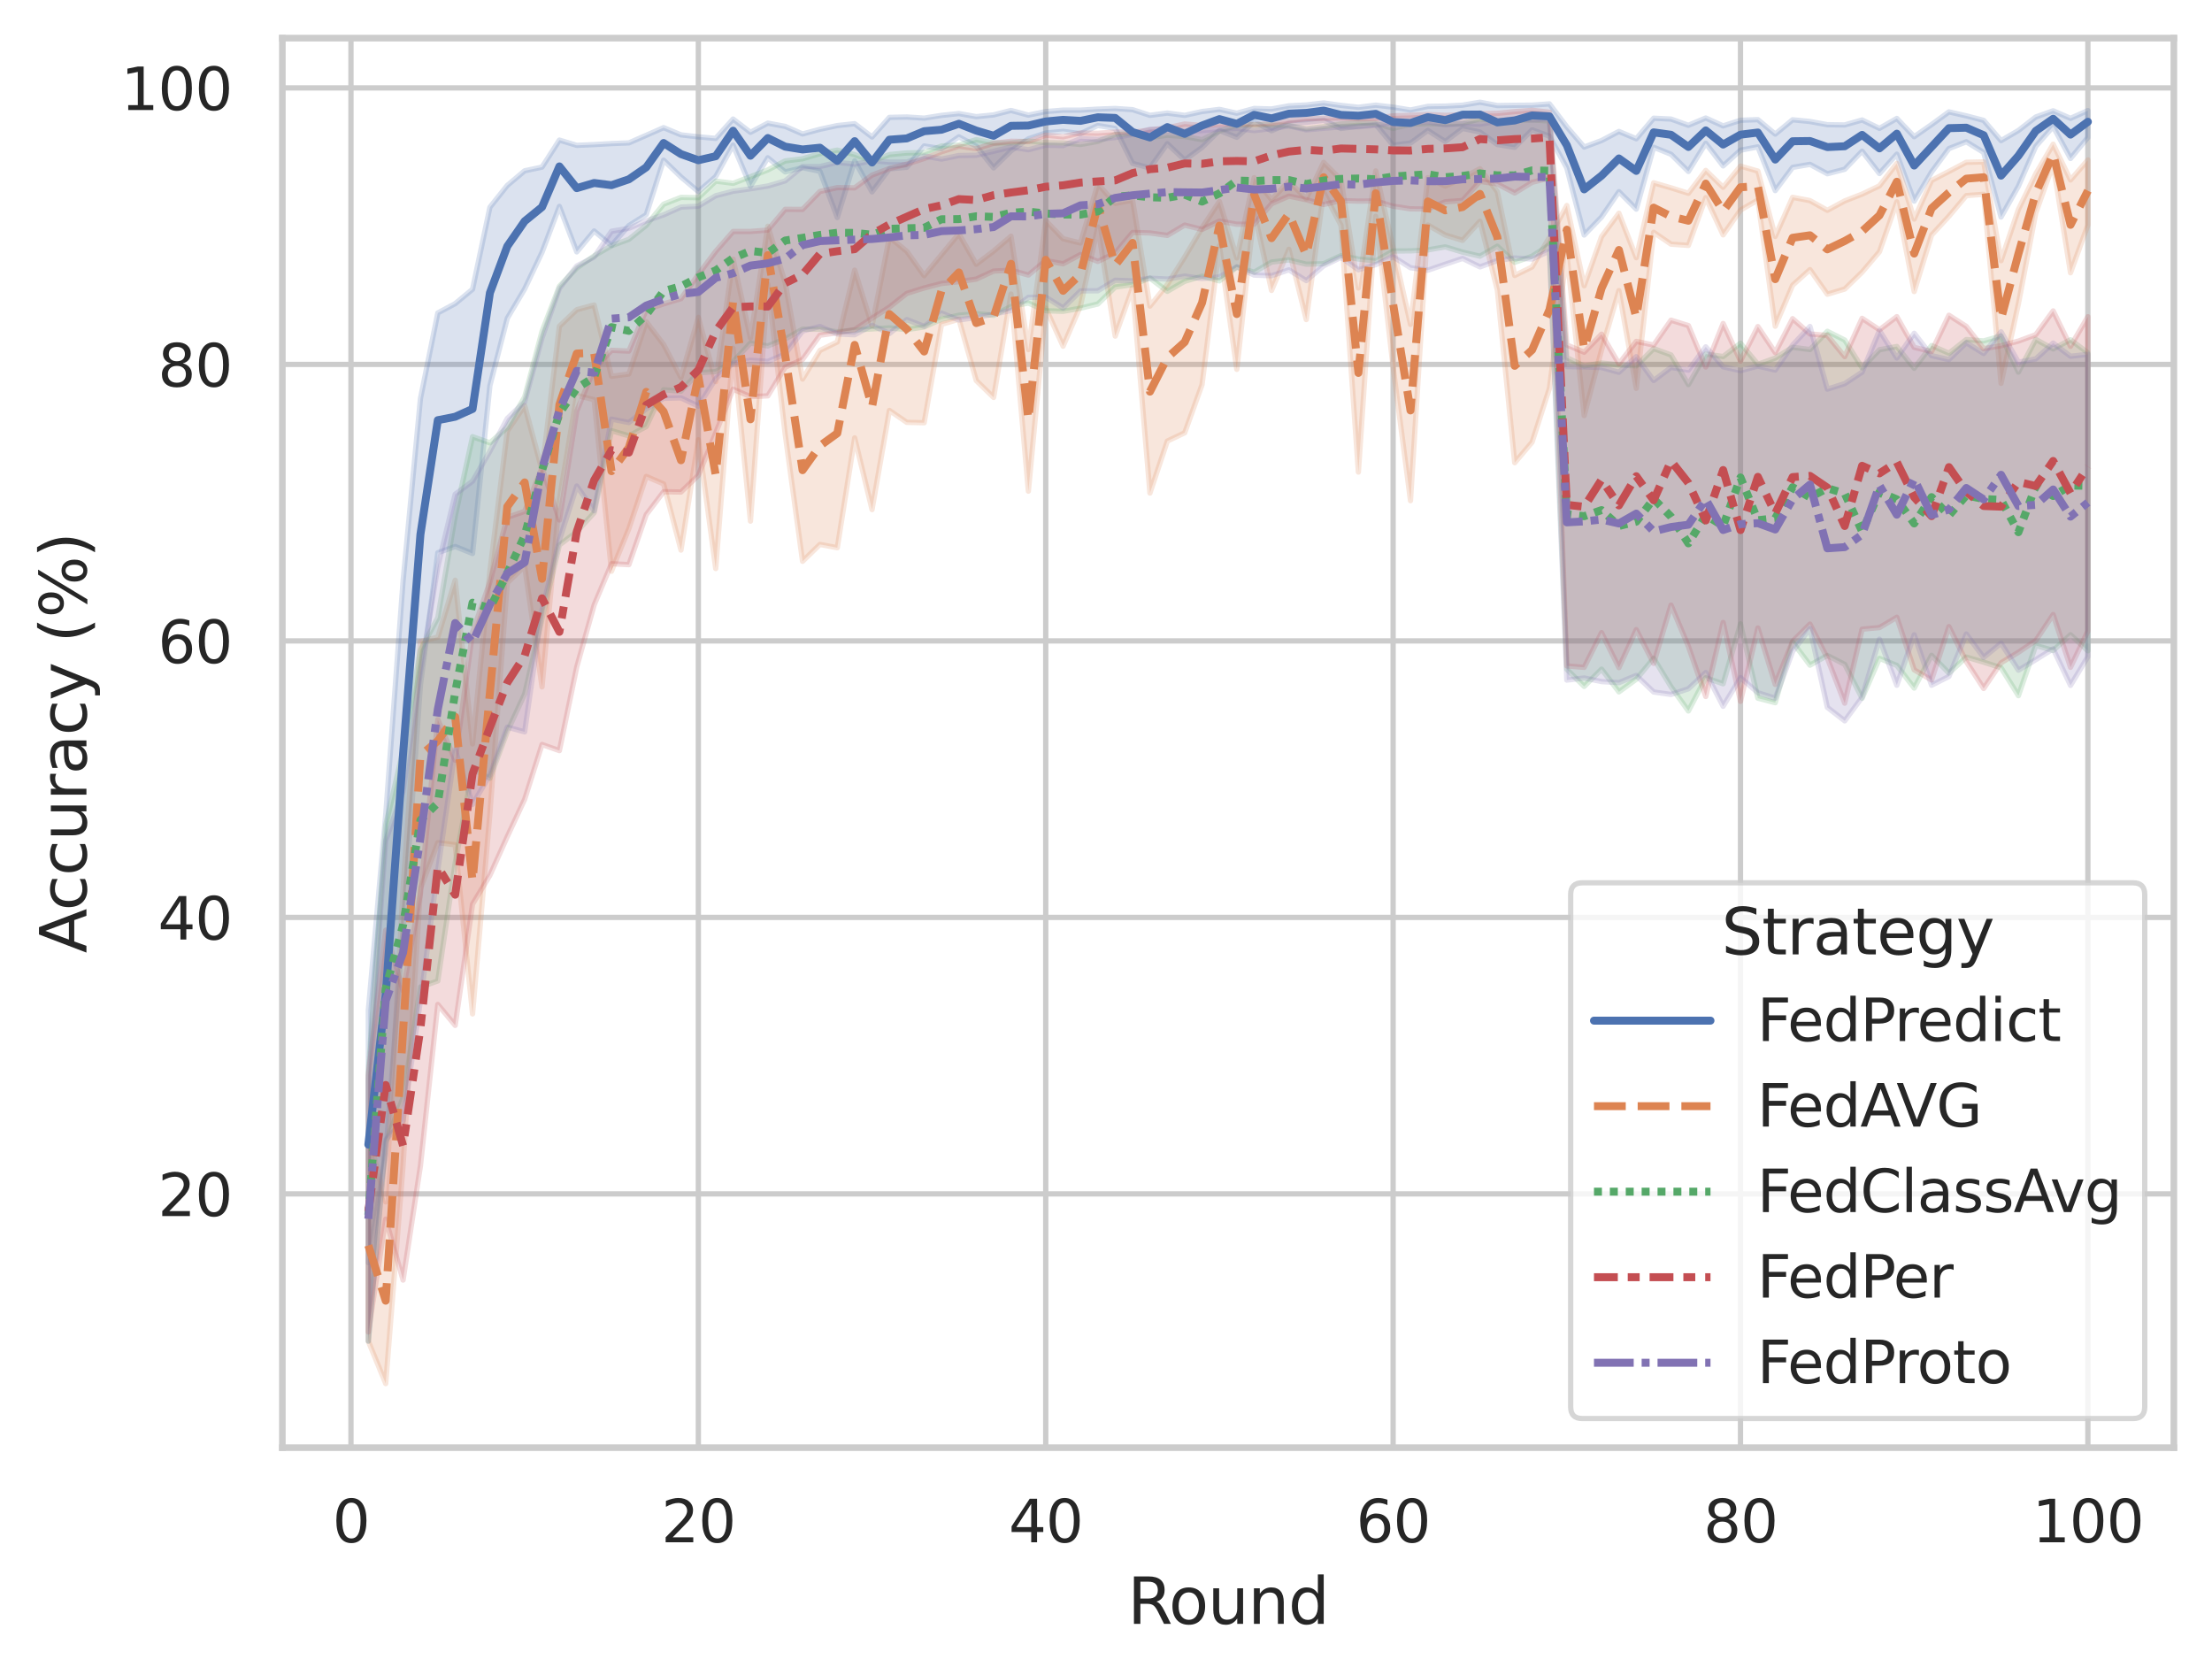 <?xml version="1.0" encoding="utf-8" standalone="no"?>
<!DOCTYPE svg PUBLIC "-//W3C//DTD SVG 1.1//EN"
  "http://www.w3.org/Graphics/SVG/1.1/DTD/svg11.dtd">
<svg xmlns:xlink="http://www.w3.org/1999/xlink" width="417.63pt" height="316.272pt" viewBox="0 0 417.63 316.272" xmlns="http://www.w3.org/2000/svg" version="1.1">
 <defs>
  <style type="text/css">*{stroke-linejoin: round; stroke-linecap: butt}</style>
 </defs>
 <g id="figure_1">
  <g id="patch_1">
   <path d="M 0 316.272 
L 417.63 316.272 
L 417.63 0 
L 0 0 
z
" style="fill: #ffffff"/>
  </g>
  <g id="axes_1">
   <g id="patch_2">
    <path d="M 53.31 273.312 
L 410.43 273.312 
L 410.43 7.2 
L 53.31 7.2 
z
" style="fill: #ffffff"/>
   </g>
   <g id="matplotlib.axis_1">
    <g id="xtick_1">
     <g id="line2d_1">
      <path d="M 66.263 273.312 
L 66.263 7.2 
" clip-path="url(#p14e6f64256)" style="fill: none; stroke: #cccccc; stroke-linecap: round"/>
     </g>
     <g id="text_1">
      <!-- 0 -->
      <g style="fill: #262626" transform="translate(62.764 291.17) scale(0.11 -0.11)">
       <defs>
        <path id="DejaVuSans-30" d="M 2034 4250 
Q 1547 4250 1301 3770 
Q 1056 3291 1056 2328 
Q 1056 1369 1301 889 
Q 1547 409 2034 409 
Q 2525 409 2770 889 
Q 3016 1369 3016 2328 
Q 3016 3291 2770 3770 
Q 2525 4250 2034 4250 
z
M 2034 4750 
Q 2819 4750 3233 4129 
Q 3647 3509 3647 2328 
Q 3647 1150 3233 529 
Q 2819 -91 2034 -91 
Q 1250 -91 836 529 
Q 422 1150 422 2328 
Q 422 3509 836 4129 
Q 1250 4750 2034 4750 
z
" transform="scale(0.016)"/>
       </defs>
       <use xlink:href="#DejaVuSans-30"/>
      </g>
     </g>
    </g>
    <g id="xtick_2">
     <g id="line2d_2">
      <path d="M 131.85 273.312 
L 131.85 7.2 
" clip-path="url(#p14e6f64256)" style="fill: none; stroke: #cccccc; stroke-linecap: round"/>
     </g>
     <g id="text_2">
      <!-- 20 -->
      <g style="fill: #262626" transform="translate(124.851 291.17) scale(0.11 -0.11)">
       <defs>
        <path id="DejaVuSans-32" d="M 1228 531 
L 3431 531 
L 3431 0 
L 469 0 
L 469 531 
Q 828 903 1448 1529 
Q 2069 2156 2228 2338 
Q 2531 2678 2651 2914 
Q 2772 3150 2772 3378 
Q 2772 3750 2511 3984 
Q 2250 4219 1831 4219 
Q 1534 4219 1204 4116 
Q 875 4013 500 3803 
L 500 4441 
Q 881 4594 1212 4672 
Q 1544 4750 1819 4750 
Q 2544 4750 2975 4387 
Q 3406 4025 3406 3419 
Q 3406 3131 3298 2873 
Q 3191 2616 2906 2266 
Q 2828 2175 2409 1742 
Q 1991 1309 1228 531 
z
" transform="scale(0.016)"/>
       </defs>
       <use xlink:href="#DejaVuSans-32"/>
       <use xlink:href="#DejaVuSans-30" x="63.623"/>
      </g>
     </g>
    </g>
    <g id="xtick_3">
     <g id="line2d_3">
      <path d="M 197.437 273.312 
L 197.437 7.2 
" clip-path="url(#p14e6f64256)" style="fill: none; stroke: #cccccc; stroke-linecap: round"/>
     </g>
     <g id="text_3">
      <!-- 40 -->
      <g style="fill: #262626" transform="translate(190.438 291.17) scale(0.11 -0.11)">
       <defs>
        <path id="DejaVuSans-34" d="M 2419 4116 
L 825 1625 
L 2419 1625 
L 2419 4116 
z
M 2253 4666 
L 3047 4666 
L 3047 1625 
L 3713 1625 
L 3713 1100 
L 3047 1100 
L 3047 0 
L 2419 0 
L 2419 1100 
L 313 1100 
L 313 1709 
L 2253 4666 
z
" transform="scale(0.016)"/>
       </defs>
       <use xlink:href="#DejaVuSans-34"/>
       <use xlink:href="#DejaVuSans-30" x="63.623"/>
      </g>
     </g>
    </g>
    <g id="xtick_4">
     <g id="line2d_4">
      <path d="M 263.024 273.312 
L 263.024 7.2 
" clip-path="url(#p14e6f64256)" style="fill: none; stroke: #cccccc; stroke-linecap: round"/>
     </g>
     <g id="text_4">
      <!-- 60 -->
      <g style="fill: #262626" transform="translate(256.025 291.17) scale(0.11 -0.11)">
       <defs>
        <path id="DejaVuSans-36" d="M 2113 2584 
Q 1688 2584 1439 2293 
Q 1191 2003 1191 1497 
Q 1191 994 1439 701 
Q 1688 409 2113 409 
Q 2538 409 2786 701 
Q 3034 994 3034 1497 
Q 3034 2003 2786 2293 
Q 2538 2584 2113 2584 
z
M 3366 4563 
L 3366 3988 
Q 3128 4100 2886 4159 
Q 2644 4219 2406 4219 
Q 1781 4219 1451 3797 
Q 1122 3375 1075 2522 
Q 1259 2794 1537 2939 
Q 1816 3084 2150 3084 
Q 2853 3084 3261 2657 
Q 3669 2231 3669 1497 
Q 3669 778 3244 343 
Q 2819 -91 2113 -91 
Q 1303 -91 875 529 
Q 447 1150 447 2328 
Q 447 3434 972 4092 
Q 1497 4750 2381 4750 
Q 2619 4750 2861 4703 
Q 3103 4656 3366 4563 
z
" transform="scale(0.016)"/>
       </defs>
       <use xlink:href="#DejaVuSans-36"/>
       <use xlink:href="#DejaVuSans-30" x="63.623"/>
      </g>
     </g>
    </g>
    <g id="xtick_5">
     <g id="line2d_5">
      <path d="M 328.61 273.312 
L 328.61 7.2 
" clip-path="url(#p14e6f64256)" style="fill: none; stroke: #cccccc; stroke-linecap: round"/>
     </g>
     <g id="text_5">
      <!-- 80 -->
      <g style="fill: #262626" transform="translate(321.612 291.17) scale(0.11 -0.11)">
       <defs>
        <path id="DejaVuSans-38" d="M 2034 2216 
Q 1584 2216 1326 1975 
Q 1069 1734 1069 1313 
Q 1069 891 1326 650 
Q 1584 409 2034 409 
Q 2484 409 2743 651 
Q 3003 894 3003 1313 
Q 3003 1734 2745 1975 
Q 2488 2216 2034 2216 
z
M 1403 2484 
Q 997 2584 770 2862 
Q 544 3141 544 3541 
Q 544 4100 942 4425 
Q 1341 4750 2034 4750 
Q 2731 4750 3128 4425 
Q 3525 4100 3525 3541 
Q 3525 3141 3298 2862 
Q 3072 2584 2669 2484 
Q 3125 2378 3379 2068 
Q 3634 1759 3634 1313 
Q 3634 634 3220 271 
Q 2806 -91 2034 -91 
Q 1263 -91 848 271 
Q 434 634 434 1313 
Q 434 1759 690 2068 
Q 947 2378 1403 2484 
z
M 1172 3481 
Q 1172 3119 1398 2916 
Q 1625 2713 2034 2713 
Q 2441 2713 2670 2916 
Q 2900 3119 2900 3481 
Q 2900 3844 2670 4047 
Q 2441 4250 2034 4250 
Q 1625 4250 1398 4047 
Q 1172 3844 1172 3481 
z
" transform="scale(0.016)"/>
       </defs>
       <use xlink:href="#DejaVuSans-38"/>
       <use xlink:href="#DejaVuSans-30" x="63.623"/>
      </g>
     </g>
    </g>
    <g id="xtick_6">
     <g id="line2d_6">
      <path d="M 394.197 273.312 
L 394.197 7.2 
" clip-path="url(#p14e6f64256)" style="fill: none; stroke: #cccccc; stroke-linecap: round"/>
     </g>
     <g id="text_6">
      <!-- 100 -->
      <g style="fill: #262626" transform="translate(383.699 291.17) scale(0.11 -0.11)">
       <defs>
        <path id="DejaVuSans-31" d="M 794 531 
L 1825 531 
L 1825 4091 
L 703 3866 
L 703 4441 
L 1819 4666 
L 2450 4666 
L 2450 531 
L 3481 531 
L 3481 0 
L 794 0 
L 794 531 
z
" transform="scale(0.016)"/>
       </defs>
       <use xlink:href="#DejaVuSans-31"/>
       <use xlink:href="#DejaVuSans-30" x="63.623"/>
       <use xlink:href="#DejaVuSans-30" x="127.246"/>
      </g>
     </g>
    </g>
    <g id="text_7">
     <!-- Round -->
     <g style="fill: #262626" transform="translate(212.886 306.576) scale(0.12 -0.12)">
      <defs>
       <path id="DejaVuSans-52" d="M 2841 2188 
Q 3044 2119 3236 1894 
Q 3428 1669 3622 1275 
L 4263 0 
L 3584 0 
L 2988 1197 
Q 2756 1666 2539 1819 
Q 2322 1972 1947 1972 
L 1259 1972 
L 1259 0 
L 628 0 
L 628 4666 
L 2053 4666 
Q 2853 4666 3247 4331 
Q 3641 3997 3641 3322 
Q 3641 2881 3436 2590 
Q 3231 2300 2841 2188 
z
M 1259 4147 
L 1259 2491 
L 2053 2491 
Q 2509 2491 2742 2702 
Q 2975 2913 2975 3322 
Q 2975 3731 2742 3939 
Q 2509 4147 2053 4147 
L 1259 4147 
z
" transform="scale(0.016)"/>
       <path id="DejaVuSans-6f" d="M 1959 3097 
Q 1497 3097 1228 2736 
Q 959 2375 959 1747 
Q 959 1119 1226 758 
Q 1494 397 1959 397 
Q 2419 397 2687 759 
Q 2956 1122 2956 1747 
Q 2956 2369 2687 2733 
Q 2419 3097 1959 3097 
z
M 1959 3584 
Q 2709 3584 3137 3096 
Q 3566 2609 3566 1747 
Q 3566 888 3137 398 
Q 2709 -91 1959 -91 
Q 1206 -91 779 398 
Q 353 888 353 1747 
Q 353 2609 779 3096 
Q 1206 3584 1959 3584 
z
" transform="scale(0.016)"/>
       <path id="DejaVuSans-75" d="M 544 1381 
L 544 3500 
L 1119 3500 
L 1119 1403 
Q 1119 906 1312 657 
Q 1506 409 1894 409 
Q 2359 409 2629 706 
Q 2900 1003 2900 1516 
L 2900 3500 
L 3475 3500 
L 3475 0 
L 2900 0 
L 2900 538 
Q 2691 219 2414 64 
Q 2138 -91 1772 -91 
Q 1169 -91 856 284 
Q 544 659 544 1381 
z
M 1991 3584 
L 1991 3584 
z
" transform="scale(0.016)"/>
       <path id="DejaVuSans-6e" d="M 3513 2113 
L 3513 0 
L 2938 0 
L 2938 2094 
Q 2938 2591 2744 2837 
Q 2550 3084 2163 3084 
Q 1697 3084 1428 2787 
Q 1159 2491 1159 1978 
L 1159 0 
L 581 0 
L 581 3500 
L 1159 3500 
L 1159 2956 
Q 1366 3272 1645 3428 
Q 1925 3584 2291 3584 
Q 2894 3584 3203 3211 
Q 3513 2838 3513 2113 
z
" transform="scale(0.016)"/>
       <path id="DejaVuSans-64" d="M 2906 2969 
L 2906 4863 
L 3481 4863 
L 3481 0 
L 2906 0 
L 2906 525 
Q 2725 213 2448 61 
Q 2172 -91 1784 -91 
Q 1150 -91 751 415 
Q 353 922 353 1747 
Q 353 2572 751 3078 
Q 1150 3584 1784 3584 
Q 2172 3584 2448 3432 
Q 2725 3281 2906 2969 
z
M 947 1747 
Q 947 1113 1208 752 
Q 1469 391 1925 391 
Q 2381 391 2643 752 
Q 2906 1113 2906 1747 
Q 2906 2381 2643 2742 
Q 2381 3103 1925 3103 
Q 1469 3103 1208 2742 
Q 947 2381 947 1747 
z
" transform="scale(0.016)"/>
      </defs>
      <use xlink:href="#DejaVuSans-52"/>
      <use xlink:href="#DejaVuSans-6f" x="64.982"/>
      <use xlink:href="#DejaVuSans-75" x="126.164"/>
      <use xlink:href="#DejaVuSans-6e" x="189.543"/>
      <use xlink:href="#DejaVuSans-64" x="252.922"/>
     </g>
    </g>
   </g>
   <g id="matplotlib.axis_2">
    <g id="ytick_1">
     <g id="line2d_7">
      <path d="M 53.31 225.401 
L 410.43 225.401 
" clip-path="url(#p14e6f64256)" style="fill: none; stroke: #cccccc; stroke-linecap: round"/>
     </g>
     <g id="text_8">
      <!-- 20 -->
      <g style="fill: #262626" transform="translate(29.812 229.58) scale(0.11 -0.11)">
       <use xlink:href="#DejaVuSans-32"/>
       <use xlink:href="#DejaVuSans-30" x="63.623"/>
      </g>
     </g>
    </g>
    <g id="ytick_2">
     <g id="line2d_8">
      <path d="M 53.31 173.2 
L 410.43 173.2 
" clip-path="url(#p14e6f64256)" style="fill: none; stroke: #cccccc; stroke-linecap: round"/>
     </g>
     <g id="text_9">
      <!-- 40 -->
      <g style="fill: #262626" transform="translate(29.812 177.379) scale(0.11 -0.11)">
       <use xlink:href="#DejaVuSans-34"/>
       <use xlink:href="#DejaVuSans-30" x="63.623"/>
      </g>
     </g>
    </g>
    <g id="ytick_3">
     <g id="line2d_9">
      <path d="M 53.31 120.998 
L 410.43 120.998 
" clip-path="url(#p14e6f64256)" style="fill: none; stroke: #cccccc; stroke-linecap: round"/>
     </g>
     <g id="text_10">
      <!-- 60 -->
      <g style="fill: #262626" transform="translate(29.812 125.178) scale(0.11 -0.11)">
       <use xlink:href="#DejaVuSans-36"/>
       <use xlink:href="#DejaVuSans-30" x="63.623"/>
      </g>
     </g>
    </g>
    <g id="ytick_4">
     <g id="line2d_10">
      <path d="M 53.31 68.797 
L 410.43 68.797 
" clip-path="url(#p14e6f64256)" style="fill: none; stroke: #cccccc; stroke-linecap: round"/>
     </g>
     <g id="text_11">
      <!-- 80 -->
      <g style="fill: #262626" transform="translate(29.812 72.976) scale(0.11 -0.11)">
       <use xlink:href="#DejaVuSans-38"/>
       <use xlink:href="#DejaVuSans-30" x="63.623"/>
      </g>
     </g>
    </g>
    <g id="ytick_5">
     <g id="line2d_11">
      <path d="M 53.31 16.596 
L 410.43 16.596 
" clip-path="url(#p14e6f64256)" style="fill: none; stroke: #cccccc; stroke-linecap: round"/>
     </g>
     <g id="text_12">
      <!-- 100 -->
      <g style="fill: #262626" transform="translate(22.814 20.775) scale(0.11 -0.11)">
       <use xlink:href="#DejaVuSans-31"/>
       <use xlink:href="#DejaVuSans-30" x="63.623"/>
       <use xlink:href="#DejaVuSans-30" x="127.246"/>
      </g>
     </g>
    </g>
    <g id="text_13">
     <!-- Accuracy (%) -->
     <g style="fill: #262626" transform="translate(16.318 179.939) rotate(-90) scale(0.12 -0.12)">
      <defs>
       <path id="DejaVuSans-41" d="M 2188 4044 
L 1331 1722 
L 3047 1722 
L 2188 4044 
z
M 1831 4666 
L 2547 4666 
L 4325 0 
L 3669 0 
L 3244 1197 
L 1141 1197 
L 716 0 
L 50 0 
L 1831 4666 
z
" transform="scale(0.016)"/>
       <path id="DejaVuSans-63" d="M 3122 3366 
L 3122 2828 
Q 2878 2963 2633 3030 
Q 2388 3097 2138 3097 
Q 1578 3097 1268 2742 
Q 959 2388 959 1747 
Q 959 1106 1268 751 
Q 1578 397 2138 397 
Q 2388 397 2633 464 
Q 2878 531 3122 666 
L 3122 134 
Q 2881 22 2623 -34 
Q 2366 -91 2075 -91 
Q 1284 -91 818 406 
Q 353 903 353 1747 
Q 353 2603 823 3093 
Q 1294 3584 2113 3584 
Q 2378 3584 2631 3529 
Q 2884 3475 3122 3366 
z
" transform="scale(0.016)"/>
       <path id="DejaVuSans-72" d="M 2631 2963 
Q 2534 3019 2420 3045 
Q 2306 3072 2169 3072 
Q 1681 3072 1420 2755 
Q 1159 2438 1159 1844 
L 1159 0 
L 581 0 
L 581 3500 
L 1159 3500 
L 1159 2956 
Q 1341 3275 1631 3429 
Q 1922 3584 2338 3584 
Q 2397 3584 2469 3576 
Q 2541 3569 2628 3553 
L 2631 2963 
z
" transform="scale(0.016)"/>
       <path id="DejaVuSans-61" d="M 2194 1759 
Q 1497 1759 1228 1600 
Q 959 1441 959 1056 
Q 959 750 1161 570 
Q 1363 391 1709 391 
Q 2188 391 2477 730 
Q 2766 1069 2766 1631 
L 2766 1759 
L 2194 1759 
z
M 3341 1997 
L 3341 0 
L 2766 0 
L 2766 531 
Q 2569 213 2275 61 
Q 1981 -91 1556 -91 
Q 1019 -91 701 211 
Q 384 513 384 1019 
Q 384 1609 779 1909 
Q 1175 2209 1959 2209 
L 2766 2209 
L 2766 2266 
Q 2766 2663 2505 2880 
Q 2244 3097 1772 3097 
Q 1472 3097 1187 3025 
Q 903 2953 641 2809 
L 641 3341 
Q 956 3463 1253 3523 
Q 1550 3584 1831 3584 
Q 2591 3584 2966 3190 
Q 3341 2797 3341 1997 
z
" transform="scale(0.016)"/>
       <path id="DejaVuSans-79" d="M 2059 -325 
Q 1816 -950 1584 -1140 
Q 1353 -1331 966 -1331 
L 506 -1331 
L 506 -850 
L 844 -850 
Q 1081 -850 1212 -737 
Q 1344 -625 1503 -206 
L 1606 56 
L 191 3500 
L 800 3500 
L 1894 763 
L 2988 3500 
L 3597 3500 
L 2059 -325 
z
" transform="scale(0.016)"/>
       <path id="DejaVuSans-20" transform="scale(0.016)"/>
       <path id="DejaVuSans-28" d="M 1984 4856 
Q 1566 4138 1362 3434 
Q 1159 2731 1159 2009 
Q 1159 1288 1364 580 
Q 1569 -128 1984 -844 
L 1484 -844 
Q 1016 -109 783 600 
Q 550 1309 550 2009 
Q 550 2706 781 3412 
Q 1013 4119 1484 4856 
L 1984 4856 
z
" transform="scale(0.016)"/>
       <path id="DejaVuSans-25" d="M 4653 2053 
Q 4381 2053 4226 1822 
Q 4072 1591 4072 1178 
Q 4072 772 4226 539 
Q 4381 306 4653 306 
Q 4919 306 5073 539 
Q 5228 772 5228 1178 
Q 5228 1588 5073 1820 
Q 4919 2053 4653 2053 
z
M 4653 2450 
Q 5147 2450 5437 2106 
Q 5728 1763 5728 1178 
Q 5728 594 5436 251 
Q 5144 -91 4653 -91 
Q 4153 -91 3862 251 
Q 3572 594 3572 1178 
Q 3572 1766 3864 2108 
Q 4156 2450 4653 2450 
z
M 1428 4353 
Q 1159 4353 1004 4120 
Q 850 3888 850 3481 
Q 850 3069 1003 2837 
Q 1156 2606 1428 2606 
Q 1700 2606 1854 2837 
Q 2009 3069 2009 3481 
Q 2009 3884 1853 4118 
Q 1697 4353 1428 4353 
z
M 4250 4750 
L 4750 4750 
L 1831 -91 
L 1331 -91 
L 4250 4750 
z
M 1428 4750 
Q 1922 4750 2215 4408 
Q 2509 4066 2509 3481 
Q 2509 2891 2217 2550 
Q 1925 2209 1428 2209 
Q 931 2209 642 2551 
Q 353 2894 353 3481 
Q 353 4063 643 4406 
Q 934 4750 1428 4750 
z
" transform="scale(0.016)"/>
       <path id="DejaVuSans-29" d="M 513 4856 
L 1013 4856 
Q 1481 4119 1714 3412 
Q 1947 2706 1947 2009 
Q 1947 1309 1714 600 
Q 1481 -109 1013 -844 
L 513 -844 
Q 928 -128 1133 580 
Q 1338 1288 1338 2009 
Q 1338 2731 1133 3434 
Q 928 4138 513 4856 
z
" transform="scale(0.016)"/>
      </defs>
      <use xlink:href="#DejaVuSans-41"/>
      <use xlink:href="#DejaVuSans-63" x="66.658"/>
      <use xlink:href="#DejaVuSans-63" x="121.639"/>
      <use xlink:href="#DejaVuSans-75" x="176.619"/>
      <use xlink:href="#DejaVuSans-72" x="239.998"/>
      <use xlink:href="#DejaVuSans-61" x="281.111"/>
      <use xlink:href="#DejaVuSans-63" x="342.391"/>
      <use xlink:href="#DejaVuSans-79" x="397.371"/>
      <use xlink:href="#DejaVuSans-20" x="456.551"/>
      <use xlink:href="#DejaVuSans-28" x="488.338"/>
      <use xlink:href="#DejaVuSans-25" x="527.352"/>
      <use xlink:href="#DejaVuSans-29" x="622.371"/>
     </g>
    </g>
   </g>
   <g id="PolyCollection_1">
    <defs>
     <path id="m527023e375" d="M 69.543 -125.524 
L 69.543 -77.885 
L 72.822 -98.261 
L 76.101 -140.727 
L 79.381 -186.964 
L 82.66 -211.916 
L 85.939 -213.1 
L 89.219 -211.774 
L 92.498 -243.472 
L 95.777 -256.185 
L 99.057 -261.726 
L 102.336 -268.637 
L 105.615 -277.304 
L 108.895 -268.715 
L 112.174 -272.664 
L 115.453 -269.935 
L 118.733 -273.684 
L 122.012 -275.752 
L 125.291 -286.036 
L 128.571 -282.862 
L 131.85 -280.105 
L 135.13 -282.939 
L 138.409 -288.884 
L 141.688 -281.124 
L 144.968 -286.485 
L 148.247 -283.815 
L 151.526 -284.614 
L 154.806 -283.94 
L 158.085 -275.211 
L 161.364 -285.892 
L 164.644 -280.044 
L 167.923 -284.395 
L 171.202 -284.694 
L 174.482 -288.712 
L 177.761 -288.207 
L 181.04 -290.438 
L 184.32 -288.693 
L 187.599 -284.572 
L 190.878 -287.797 
L 194.158 -290.06 
L 197.437 -291.162 
L 200.716 -291.469 
L 203.996 -291.04 
L 207.275 -292.581 
L 210.554 -292.025 
L 213.834 -285.432 
L 217.113 -284.562 
L 220.392 -289.145 
L 223.672 -286.055 
L 226.951 -288.436 
L 230.23 -291.642 
L 233.51 -290.358 
L 236.789 -293.292 
L 240.068 -291.594 
L 243.348 -292.965 
L 246.627 -293.183 
L 249.906 -293.553 
L 253.186 -292.016 
L 256.465 -292.452 
L 259.744 -292.772 
L 263.024 -288.865 
L 266.303 -289.264 
L 269.582 -291.65 
L 272.862 -289.557 
L 276.141 -292.028 
L 279.42 -291.348 
L 282.7 -288.993 
L 285.979 -288.46 
L 289.258 -291.76 
L 292.538 -290.574 
L 295.817 -284.551 
L 299.096 -271.898 
L 302.376 -275.299 
L 305.655 -280.088 
L 308.934 -276.79 
L 312.214 -288.473 
L 315.493 -287.149 
L 318.772 -283.902 
L 322.052 -289.219 
L 325.331 -284.952 
L 328.61 -287.918 
L 331.89 -288.543 
L 335.169 -280.287 
L 338.449 -284.671 
L 341.728 -285.243 
L 345.007 -283.469 
L 348.287 -284.316 
L 351.566 -287.725 
L 354.845 -283.508 
L 358.125 -287.161 
L 361.404 -278.3 
L 364.683 -283.802 
L 367.963 -288.222 
L 371.242 -289.505 
L 374.521 -287.492 
L 377.801 -275.3 
L 381.08 -281.122 
L 384.359 -288.646 
L 387.639 -292.387 
L 390.918 -286.35 
L 394.197 -290.331 
L 394.197 -295.398 
L 394.197 -295.398 
L 390.918 -293.93 
L 387.639 -295.352 
L 384.359 -294.181 
L 381.08 -291.635 
L 377.801 -289.722 
L 374.521 -293.548 
L 371.242 -294.404 
L 367.963 -295.15 
L 364.683 -292.754 
L 361.404 -290.462 
L 358.125 -293.91 
L 354.845 -292.037 
L 351.566 -293.619 
L 348.287 -292.685 
L 345.007 -292.733 
L 341.728 -293.335 
L 338.449 -293.659 
L 335.169 -290.953 
L 331.89 -293.682 
L 328.61 -293.567 
L 325.331 -292.502 
L 322.052 -293.995 
L 318.772 -292.619 
L 315.493 -293.794 
L 312.214 -293.953 
L 308.934 -290.075 
L 305.655 -291.458 
L 302.376 -289.739 
L 299.096 -288.507 
L 295.817 -292.334 
L 292.538 -296.659 
L 289.258 -296.42 
L 285.979 -296.395 
L 282.7 -296.346 
L 279.42 -296.976 
L 276.141 -296.417 
L 272.862 -296.242 
L 269.582 -296.189 
L 266.303 -295.506 
L 263.024 -296.041 
L 259.744 -296.418 
L 256.465 -296.018 
L 253.186 -296.372 
L 249.906 -296.836 
L 246.627 -296.457 
L 243.348 -296.29 
L 240.068 -295.698 
L 236.789 -295.794 
L 233.51 -294.898 
L 230.23 -295.626 
L 226.951 -295.213 
L 223.672 -294.493 
L 220.392 -294.925 
L 217.113 -294.497 
L 213.834 -295.571 
L 210.554 -295.791 
L 207.275 -295.672 
L 203.996 -295.477 
L 200.716 -295.48 
L 197.437 -295.207 
L 194.158 -294.536 
L 190.878 -295.421 
L 187.599 -294.579 
L 184.32 -294.251 
L 181.04 -294.83 
L 177.761 -294.488 
L 174.482 -293.971 
L 171.202 -294.185 
L 167.923 -294.113 
L 164.644 -290.406 
L 161.364 -292.919 
L 158.085 -292.567 
L 154.806 -291.863 
L 151.526 -290.981 
L 148.247 -292.41 
L 144.968 -293.025 
L 141.688 -291.285 
L 138.409 -293.797 
L 135.13 -290.144 
L 131.85 -290.438 
L 128.571 -290.81 
L 125.291 -292.174 
L 122.012 -290.728 
L 118.733 -289.296 
L 115.453 -289.166 
L 112.174 -288.974 
L 108.895 -288.832 
L 105.615 -289.824 
L 102.336 -284.722 
L 99.057 -284.028 
L 95.777 -281.26 
L 92.498 -277.146 
L 89.219 -261.665 
L 85.939 -258.947 
L 82.66 -257.193 
L 79.381 -241.012 
L 76.101 -206.57 
L 72.822 -162.442 
L 69.543 -125.524 
z
" style="stroke: #4c72b0; stroke-opacity: 0.2"/>
    </defs>
    <g clip-path="url(#p14e6f64256)">
     <use xlink:href="#m527023e375" x="0" y="316.272" style="fill: #4c72b0; fill-opacity: 0.2; stroke: #4c72b0; stroke-opacity: 0.2"/>
    </g>
   </g>
   <g id="PolyCollection_2">
    <defs>
     <path id="m965f3a430d" d="M 69.543 -102.171 
L 69.543 -63.044 
L 72.822 -55.056 
L 76.101 -96.218 
L 79.381 -148.506 
L 82.66 -157.186 
L 85.939 -156.781 
L 89.219 -124.851 
L 92.498 -162.672 
L 95.777 -206.242 
L 99.057 -209.372 
L 102.336 -186.596 
L 105.615 -222.007 
L 108.895 -241.654 
L 112.174 -240.804 
L 115.453 -208.427 
L 118.733 -216.465 
L 122.012 -226.322 
L 125.291 -224.91 
L 128.571 -212.415 
L 131.85 -233.253 
L 135.13 -208.931 
L 138.409 -250.528 
L 141.688 -217.883 
L 144.968 -262.657 
L 148.247 -234.281 
L 151.526 -210.302 
L 154.806 -213.489 
L 158.085 -212.868 
L 161.364 -233.604 
L 164.644 -220.06 
L 167.923 -238.788 
L 171.202 -236.533 
L 174.482 -236.461 
L 177.761 -255.043 
L 181.04 -255.994 
L 184.32 -244.425 
L 187.599 -241.24 
L 190.878 -260.747 
L 194.158 -223.546 
L 197.437 -258.108 
L 200.716 -250.914 
L 203.996 -258.513 
L 207.275 -273.433 
L 210.554 -252.819 
L 213.834 -261.957 
L 217.113 -223.181 
L 220.392 -232.996 
L 223.672 -234.566 
L 226.951 -243.662 
L 230.23 -269.858 
L 233.51 -246.541 
L 236.789 -276.214 
L 240.068 -261.438 
L 243.348 -269.197 
L 246.627 -255.94 
L 249.906 -280.01 
L 253.186 -273.73 
L 256.465 -227.146 
L 259.744 -275.44 
L 263.024 -246.967 
L 266.303 -221.747 
L 269.582 -273.788 
L 272.862 -271.9 
L 276.141 -270.893 
L 279.42 -274.503 
L 282.7 -261.52 
L 285.979 -228.914 
L 289.258 -232.789 
L 292.538 -242.966 
L 295.817 -268.375 
L 299.096 -237.818 
L 302.376 -250.209 
L 305.655 -261.41 
L 308.934 -242.961 
L 312.214 -272.416 
L 315.493 -270.175 
L 318.772 -269.94 
L 322.052 -278.965 
L 325.331 -271.927 
L 328.61 -276.613 
L 331.89 -278.508 
L 335.169 -254.681 
L 338.449 -262.427 
L 341.728 -265.372 
L 345.007 -260.724 
L 348.287 -261.699 
L 351.566 -264.892 
L 354.845 -268.746 
L 358.125 -278.163 
L 361.404 -261.229 
L 364.683 -271.885 
L 367.963 -275.45 
L 371.242 -279.343 
L 374.521 -279.59 
L 377.801 -243.904 
L 381.08 -258.93 
L 384.359 -276.064 
L 387.639 -285.244 
L 390.918 -264.773 
L 394.197 -273.803 
L 394.197 -286.08 
L 394.197 -286.08 
L 390.918 -282.292 
L 387.639 -289.048 
L 384.359 -283.452 
L 381.08 -276.727 
L 377.801 -267.053 
L 374.521 -285.709 
L 371.242 -285.632 
L 367.963 -283.907 
L 364.683 -282.2 
L 361.404 -274.909 
L 358.125 -285.419 
L 354.845 -281.186 
L 351.566 -279.621 
L 348.287 -278.339 
L 345.007 -276.563 
L 341.728 -278.4 
L 338.449 -279.019 
L 335.169 -271.635 
L 331.89 -283.969 
L 328.61 -284.91 
L 325.331 -280.916 
L 322.052 -284.098 
L 318.772 -279.781 
L 315.493 -280.81 
L 312.214 -281.758 
L 308.934 -267.618 
L 305.655 -276.015 
L 302.376 -271.587 
L 299.096 -262.325 
L 295.817 -277.472 
L 292.538 -271.466 
L 289.258 -265.874 
L 285.979 -264.262 
L 282.7 -280.086 
L 279.42 -284.414 
L 276.141 -282.664 
L 272.862 -281.141 
L 269.582 -282.735 
L 266.303 -255.031 
L 263.024 -269.506 
L 259.744 -283.997 
L 256.465 -261.905 
L 253.186 -282.336 
L 249.906 -285.61 
L 246.627 -278.742 
L 243.348 -282.052 
L 240.068 -278.594 
L 236.789 -282.721 
L 233.51 -267.578 
L 230.23 -278.227 
L 226.951 -273.263 
L 223.672 -267.742 
L 220.392 -262.555 
L 217.113 -258.482 
L 213.834 -278.473 
L 210.554 -277.879 
L 207.275 -281.546 
L 203.996 -270.393 
L 200.716 -271.205 
L 197.437 -274.607 
L 194.158 -250.267 
L 190.878 -271.673 
L 187.599 -268.865 
L 184.32 -266.386 
L 181.04 -272.138 
L 177.761 -268.194 
L 174.482 -264.223 
L 171.202 -268.823 
L 167.923 -271.508 
L 164.644 -254.745 
L 161.364 -265.271 
L 158.085 -251.71 
L 154.806 -250.105 
L 151.526 -244.703 
L 148.247 -262.883 
L 144.968 -273.556 
L 141.688 -252.458 
L 138.409 -267.353 
L 135.13 -244.225 
L 131.85 -256.346 
L 128.571 -244.992 
L 125.291 -251.229 
L 122.012 -255.53 
L 118.733 -245.664 
L 115.453 -245.232 
L 112.174 -258.69 
L 108.895 -257.803 
L 105.615 -254.673 
L 102.336 -227.493 
L 99.057 -239.7 
L 95.777 -234.885 
L 92.498 -208.464 
L 89.219 -175.825 
L 85.939 -206.722 
L 82.66 -195.978 
L 79.381 -195.163 
L 76.101 -148.581 
L 72.822 -89.363 
L 69.543 -102.171 
z
" style="stroke: #dd8452; stroke-opacity: 0.2"/>
    </defs>
    <g clip-path="url(#p14e6f64256)">
     <use xlink:href="#m965f3a430d" x="0" y="316.272" style="fill: #dd8452; fill-opacity: 0.2; stroke: #dd8452; stroke-opacity: 0.2"/>
    </g>
   </g>
   <g id="PolyCollection_3">
    <defs>
     <path id="mf0d5c86043" d="M 69.543 -113.841 
L 69.543 -63.073 
L 72.822 -100.568 
L 76.101 -109.037 
L 79.381 -129.92 
L 82.66 -131.081 
L 85.939 -153.3 
L 89.219 -171.071 
L 92.498 -169.342 
L 95.777 -178.155 
L 99.057 -185.247 
L 102.336 -199.491 
L 105.615 -213.374 
L 108.895 -215.892 
L 112.174 -219.463 
L 115.453 -234.969 
L 118.733 -233.981 
L 122.012 -235.737 
L 125.291 -242.691 
L 128.571 -242.425 
L 131.85 -245.903 
L 135.13 -246.114 
L 138.409 -247.971 
L 141.688 -251.499 
L 144.968 -250.963 
L 148.247 -252.275 
L 151.526 -254.126 
L 154.806 -254.117 
L 158.085 -253.625 
L 161.364 -253.97 
L 164.644 -254.174 
L 167.923 -254.364 
L 171.202 -254.046 
L 174.482 -254.544 
L 177.761 -256.023 
L 181.04 -256.75 
L 184.32 -257.059 
L 187.599 -256.734 
L 190.878 -258.402 
L 194.158 -259.062 
L 197.437 -257.603 
L 200.716 -257.496 
L 203.996 -258.089 
L 207.275 -258.881 
L 210.554 -262.078 
L 213.834 -262.532 
L 217.113 -263.772 
L 220.392 -261.272 
L 223.672 -263.163 
L 226.951 -264.114 
L 230.23 -263.247 
L 233.51 -265.845 
L 236.789 -264.884 
L 240.068 -266.791 
L 243.348 -267.191 
L 246.627 -266.398 
L 249.906 -266.483 
L 253.186 -268.011 
L 256.465 -267.369 
L 259.744 -267.029 
L 263.024 -268.888 
L 266.303 -268.906 
L 269.582 -269.091 
L 272.862 -269.665 
L 276.141 -268.672 
L 279.42 -267.905 
L 282.7 -269.791 
L 285.979 -266.743 
L 289.258 -267.899 
L 292.538 -270.04 
L 295.817 -189.908 
L 299.096 -186.681 
L 302.376 -189.94 
L 305.655 -185.653 
L 308.934 -188.035 
L 312.214 -191.993 
L 315.493 -186.623 
L 318.772 -182.042 
L 322.052 -188.312 
L 325.331 -187.178 
L 328.61 -198.492 
L 331.89 -184.461 
L 335.169 -183.609 
L 338.449 -195.055 
L 341.728 -190.694 
L 345.007 -192.525 
L 348.287 -190.844 
L 351.566 -184.441 
L 354.845 -191.97 
L 358.125 -190.648 
L 361.404 -186.368 
L 364.683 -192.55 
L 367.963 -189.189 
L 371.242 -192.225 
L 374.521 -191.259 
L 377.801 -190.211 
L 381.08 -184.933 
L 384.359 -194.417 
L 387.639 -193.469 
L 390.918 -196.432 
L 394.197 -193.405 
L 394.197 -249.662 
L 394.197 -249.662 
L 390.918 -252.127 
L 387.639 -250.399 
L 384.359 -252.195 
L 381.08 -246.018 
L 377.801 -252.832 
L 374.521 -251.912 
L 371.242 -252.167 
L 367.963 -249.588 
L 364.683 -251.033 
L 361.404 -246.743 
L 358.125 -250.855 
L 354.845 -250.246 
L 351.566 -246.834 
L 348.287 -252.072 
L 345.007 -253.724 
L 341.728 -250.281 
L 338.449 -250.71 
L 335.169 -248.661 
L 331.89 -247.5 
L 328.61 -251.473 
L 325.331 -248.96 
L 322.052 -249.434 
L 318.772 -243.666 
L 315.493 -249.265 
L 312.214 -250.468 
L 308.934 -247.196 
L 305.655 -247.371 
L 302.376 -247.738 
L 299.096 -247.175 
L 295.817 -248.751 
L 292.538 -293.425 
L 289.258 -293.627 
L 285.979 -293.512 
L 282.7 -293.348 
L 279.42 -293.827 
L 276.141 -292.966 
L 272.862 -292.826 
L 269.582 -292.934 
L 266.303 -292.83 
L 263.024 -292.026 
L 259.744 -292.981 
L 256.465 -293.111 
L 253.186 -292.862 
L 249.906 -292.36 
L 246.627 -291.963 
L 243.348 -292.57 
L 240.068 -292.71 
L 236.789 -292.755 
L 233.51 -292.612 
L 230.23 -291.549 
L 226.951 -289.903 
L 223.672 -290.502 
L 220.392 -290.74 
L 217.113 -290.29 
L 213.834 -291.063 
L 210.554 -290.889 
L 207.275 -289.579 
L 203.996 -289 
L 200.716 -289.281 
L 197.437 -289.352 
L 194.158 -289.651 
L 190.878 -289.3 
L 187.599 -289.267 
L 184.32 -289.912 
L 181.04 -288.898 
L 177.761 -288.708 
L 174.482 -287.464 
L 171.202 -287.396 
L 167.923 -287.09 
L 164.644 -285.803 
L 161.364 -287.093 
L 158.085 -287.93 
L 154.806 -287.271 
L 151.526 -286.299 
L 148.247 -285.894 
L 144.968 -284.19 
L 141.688 -282.907 
L 138.409 -281.661 
L 135.13 -282.083 
L 131.85 -278.946 
L 128.571 -279.012 
L 125.291 -277.727 
L 122.012 -273.729 
L 118.733 -271.093 
L 115.453 -269.881 
L 112.174 -267.969 
L 108.895 -265.668 
L 105.615 -262.231 
L 102.336 -253.715 
L 99.057 -241.332 
L 95.777 -235.573 
L 92.498 -232.667 
L 89.219 -233.828 
L 85.939 -218.795 
L 82.66 -199.651 
L 79.381 -193.53 
L 76.101 -174.633 
L 72.822 -160.457 
L 69.543 -113.841 
z
" style="stroke: #55a868; stroke-opacity: 0.2"/>
    </defs>
    <g clip-path="url(#p14e6f64256)">
     <use xlink:href="#mf0d5c86043" x="0" y="316.272" style="fill: #55a868; fill-opacity: 0.2; stroke: #55a868; stroke-opacity: 0.2"/>
    </g>
   </g>
   <g id="PolyCollection_4">
    <defs>
     <path id="m761846018d" d="M 69.543 -113.233 
L 69.543 -64.812 
L 72.822 -86.112 
L 76.101 -74.601 
L 79.381 -96.188 
L 82.66 -126.644 
L 85.939 -122.686 
L 89.219 -145.583 
L 92.498 -151.022 
L 95.777 -158.328 
L 99.057 -165.366 
L 102.336 -175.718 
L 105.615 -174.56 
L 108.895 -190.367 
L 112.174 -202.054 
L 115.453 -209.846 
L 118.733 -209.669 
L 122.012 -219.113 
L 125.291 -223.438 
L 128.571 -223.377 
L 131.85 -226.531 
L 135.13 -234.54 
L 138.409 -242.799 
L 141.688 -241.389 
L 144.968 -241.539 
L 148.247 -246.952 
L 151.526 -248.406 
L 154.806 -252.982 
L 158.085 -253.446 
L 161.364 -254.052 
L 164.644 -256.198 
L 167.923 -258.292 
L 171.202 -260.881 
L 174.482 -261.907 
L 177.761 -262.755 
L 181.04 -263.1 
L 184.32 -263.584 
L 187.599 -265.096 
L 190.878 -265.264 
L 194.158 -264.343 
L 197.437 -267.077 
L 200.716 -266.475 
L 203.996 -268.217 
L 207.275 -266.921 
L 210.554 -268.487 
L 213.834 -272.386 
L 217.113 -272.291 
L 220.392 -271.829 
L 223.672 -273.776 
L 226.951 -272.956 
L 230.23 -274.538 
L 233.51 -273.937 
L 236.789 -273.95 
L 240.068 -277.802 
L 243.348 -279.246 
L 246.627 -278.566 
L 249.906 -277.664 
L 253.186 -278.403 
L 256.465 -278.301 
L 259.744 -278.33 
L 263.024 -277.347 
L 266.303 -276.839 
L 269.582 -276.807 
L 272.862 -278.175 
L 276.141 -278.424 
L 279.42 -282.038 
L 282.7 -281.549 
L 285.979 -279.834 
L 289.258 -281.856 
L 292.538 -282.658 
L 295.817 -190.557 
L 299.096 -190.279 
L 302.376 -196.832 
L 305.655 -190.227 
L 308.934 -197.398 
L 312.214 -191.023 
L 315.493 -202.039 
L 318.772 -194.239 
L 322.052 -184.782 
L 325.331 -198.75 
L 328.61 -183.866 
L 331.89 -197.706 
L 335.169 -187.067 
L 338.449 -195.186 
L 341.728 -198.445 
L 345.007 -192.023 
L 348.287 -183.513 
L 351.566 -197.487 
L 354.845 -197.787 
L 358.125 -199.738 
L 361.404 -189.815 
L 364.683 -187.896 
L 367.963 -197.967 
L 371.242 -191.372 
L 374.521 -186.292 
L 377.801 -191.141 
L 381.08 -193.13 
L 384.359 -195.337 
L 387.639 -200.249 
L 390.918 -190.29 
L 394.197 -197.143 
L 394.197 -256.477 
L 394.197 -256.477 
L 390.918 -250.893 
L 387.639 -257.573 
L 384.359 -253.083 
L 381.08 -251.873 
L 377.801 -251.003 
L 374.521 -250.442 
L 371.242 -254.644 
L 367.963 -256.753 
L 364.683 -249.902 
L 361.404 -250.694 
L 358.125 -256.49 
L 354.845 -254.004 
L 351.566 -256.173 
L 348.287 -248.947 
L 345.007 -252.951 
L 341.728 -253.217 
L 338.449 -256.109 
L 335.169 -249.707 
L 331.89 -254.614 
L 328.61 -248.102 
L 325.331 -255.202 
L 322.052 -246.982 
L 318.772 -254.809 
L 315.493 -255.823 
L 312.214 -251.126 
L 308.934 -251.818 
L 305.655 -247.59 
L 302.376 -253.177 
L 299.096 -249.772 
L 295.817 -251.149 
L 292.538 -295.083 
L 289.258 -295.446 
L 285.979 -295.197 
L 282.7 -294.873 
L 279.42 -294.811 
L 276.141 -294.599 
L 272.862 -294.49 
L 269.582 -294.651 
L 266.303 -294.491 
L 263.024 -294.4 
L 259.744 -293.904 
L 256.465 -293.846 
L 253.186 -294.031 
L 249.906 -293.937 
L 246.627 -293.881 
L 243.348 -293.505 
L 240.068 -292.977 
L 236.789 -292.756 
L 233.51 -292.901 
L 230.23 -292.784 
L 226.951 -292.575 
L 223.672 -292.855 
L 220.392 -292.139 
L 217.113 -291.729 
L 213.834 -291.297 
L 210.554 -291.34 
L 207.275 -291.108 
L 203.996 -291.165 
L 200.716 -290.442 
L 197.437 -290.755 
L 194.158 -289.556 
L 190.878 -289.6 
L 187.599 -289.226 
L 184.32 -288.198 
L 181.04 -288.672 
L 177.761 -287.621 
L 174.482 -286.352 
L 171.202 -285.29 
L 167.923 -284.465 
L 164.644 -283.212 
L 161.364 -280.811 
L 158.085 -280.85 
L 154.806 -280.121 
L 151.526 -276.737 
L 148.247 -276.747 
L 144.968 -272.839 
L 141.688 -272.572 
L 138.409 -272.567 
L 135.13 -268.821 
L 131.85 -264.45 
L 128.571 -259.896 
L 125.291 -258.903 
L 122.012 -257.778 
L 118.733 -249.988 
L 115.453 -250.13 
L 112.174 -246.593 
L 108.895 -238.665 
L 105.615 -218.093 
L 102.336 -227.986 
L 99.057 -219.718 
L 95.777 -218.602 
L 92.498 -206.373 
L 89.219 -196.898 
L 85.939 -172.731 
L 82.66 -180.424 
L 79.381 -147.604 
L 76.101 -129.175 
L 72.822 -140.657 
L 69.543 -113.233 
z
" style="stroke: #c44e52; stroke-opacity: 0.2"/>
    </defs>
    <g clip-path="url(#p14e6f64256)">
     <use xlink:href="#m761846018d" x="0" y="316.272" style="fill: #c44e52; fill-opacity: 0.2; stroke: #c44e52; stroke-opacity: 0.2"/>
    </g>
   </g>
   <g id="PolyCollection_5">
    <defs>
     <path id="m1728825676" d="M 69.543 -112.473 
L 69.543 -63.08 
L 72.822 -101.065 
L 76.101 -104.671 
L 79.381 -127.375 
L 82.66 -152.054 
L 85.939 -174.719 
L 89.219 -164.399 
L 92.498 -169.978 
L 95.777 -178.993 
L 99.057 -178.102 
L 102.336 -201.146 
L 105.615 -214.308 
L 108.895 -224.511 
L 112.174 -219.843 
L 115.453 -237.147 
L 118.733 -236.498 
L 122.012 -239.072 
L 125.291 -241.076 
L 128.571 -241.155 
L 131.85 -239.601 
L 135.13 -244.773 
L 138.409 -247.702 
L 141.688 -248.258 
L 144.968 -248.039 
L 148.247 -249.444 
L 151.526 -253.785 
L 154.806 -254.627 
L 158.085 -253.22 
L 161.364 -253.068 
L 164.644 -254.859 
L 167.923 -253.293 
L 171.202 -255.934 
L 174.482 -254.657 
L 177.761 -257.16 
L 181.04 -255.856 
L 184.32 -256.334 
L 187.599 -256.977 
L 190.878 -257.637 
L 194.158 -260.131 
L 197.437 -260.181 
L 200.716 -258.121 
L 203.996 -261.347 
L 207.275 -261.378 
L 210.554 -263.36 
L 213.834 -263.25 
L 217.113 -263.749 
L 220.392 -263.58 
L 223.672 -264.141 
L 226.951 -263.686 
L 230.23 -263.985 
L 233.51 -265.899 
L 236.789 -264.332 
L 240.068 -264.219 
L 243.348 -265.327 
L 246.627 -263.298 
L 249.906 -266.088 
L 253.186 -267.685 
L 256.465 -265.344 
L 259.744 -266.304 
L 263.024 -267.801 
L 266.303 -265.724 
L 269.582 -265.255 
L 272.862 -266.383 
L 276.141 -267.481 
L 279.42 -265.882 
L 282.7 -267.084 
L 285.979 -267.562 
L 289.258 -267.362 
L 292.538 -268.868 
L 295.817 -187.875 
L 299.096 -188.271 
L 302.376 -187.592 
L 305.655 -187.398 
L 308.934 -188.75 
L 312.214 -185.626 
L 315.493 -185.165 
L 318.772 -186.227 
L 322.052 -189.3 
L 325.331 -182.928 
L 328.61 -188.35 
L 331.89 -185.492 
L 335.169 -184.448 
L 338.449 -193.279 
L 341.728 -197.605 
L 345.007 -182.723 
L 348.287 -180.179 
L 351.566 -184.625 
L 354.845 -195.597 
L 358.125 -186.903 
L 361.404 -196.429 
L 364.683 -186.9 
L 367.963 -188.565 
L 371.242 -196.569 
L 374.521 -192.149 
L 377.801 -194.83 
L 381.08 -189.743 
L 384.359 -191.728 
L 387.639 -193.768 
L 390.918 -186.871 
L 394.197 -192.307 
L 394.197 -249.378 
L 394.197 -249.378 
L 390.918 -249.008 
L 387.639 -251.496 
L 384.359 -248.512 
L 381.08 -247.89 
L 377.801 -253.639 
L 374.521 -249.527 
L 371.242 -251.571 
L 367.963 -248.386 
L 364.683 -249.124 
L 361.404 -253.355 
L 358.125 -248.68 
L 354.845 -253.875 
L 351.566 -246.006 
L 348.287 -243.845 
L 345.007 -242.806 
L 341.728 -254.636 
L 338.449 -251.13 
L 335.169 -246.415 
L 331.89 -247.151 
L 328.61 -246.291 
L 325.331 -247.016 
L 322.052 -250.788 
L 318.772 -246.398 
L 315.493 -246.903 
L 312.214 -244.438 
L 308.934 -248.935 
L 305.655 -245.989 
L 302.376 -246.888 
L 299.096 -246.986 
L 295.817 -247.061 
L 292.538 -293.843 
L 289.258 -293.621 
L 285.979 -293.867 
L 282.7 -293.368 
L 279.42 -292.825 
L 276.141 -292.9 
L 272.862 -292.714 
L 269.582 -293.298 
L 266.303 -293.235 
L 263.024 -293.18 
L 259.744 -292.609 
L 256.465 -292.342 
L 253.186 -292.303 
L 249.906 -292.052 
L 246.627 -291.76 
L 243.348 -292.494 
L 240.068 -291.993 
L 236.789 -291.617 
L 233.51 -292.039 
L 230.23 -291.897 
L 226.951 -291.615 
L 223.672 -291.516 
L 220.392 -291.914 
L 217.113 -291.88 
L 213.834 -290.893 
L 210.554 -290.314 
L 207.275 -289.942 
L 203.996 -290.086 
L 200.716 -288.777 
L 197.437 -288.858 
L 194.158 -288.001 
L 190.878 -288.517 
L 187.599 -287.713 
L 184.32 -286.968 
L 181.04 -286.91 
L 177.761 -286.241 
L 174.482 -286.812 
L 171.202 -285.678 
L 167.923 -285.669 
L 164.644 -285.92 
L 161.364 -285.269 
L 158.085 -285.622 
L 154.806 -284.827 
L 151.526 -284.825 
L 148.247 -282.122 
L 144.968 -281.153 
L 141.688 -280.633 
L 138.409 -280.167 
L 135.13 -279.325 
L 131.85 -277.341 
L 128.571 -277.179 
L 125.291 -275.706 
L 122.012 -274.571 
L 118.733 -273.177 
L 115.453 -272.611 
L 112.174 -267.744 
L 108.895 -266.063 
L 105.615 -261.821 
L 102.336 -252.492 
L 99.057 -240.422 
L 95.777 -237.262 
L 92.498 -231.092 
L 89.219 -225.427 
L 85.939 -222.959 
L 82.66 -209.276 
L 79.381 -189.402 
L 76.101 -166.882 
L 72.822 -157.565 
L 69.543 -112.473 
z
" style="stroke: #8172b3; stroke-opacity: 0.2"/>
    </defs>
    <g clip-path="url(#p14e6f64256)">
     <use xlink:href="#m1728825676" x="0" y="316.272" style="fill: #8172b3; fill-opacity: 0.2; stroke: #8172b3; stroke-opacity: 0.2"/>
    </g>
   </g>
   <g id="line2d_12">
    <path d="M 69.543 216.092 
L 72.822 187.796 
L 76.101 142.331 
L 79.381 100.882 
L 82.66 79.329 
L 85.939 78.679 
L 89.219 77.206 
L 92.498 55.285 
L 95.777 46.494 
L 99.057 41.762 
L 102.336 39.091 
L 105.615 31.419 
L 108.895 35.519 
L 112.174 34.545 
L 115.453 34.962 
L 118.733 33.851 
L 122.012 31.587 
L 125.291 27 
L 128.571 29.09 
L 131.85 30.252 
L 135.13 29.495 
L 138.409 24.679 
L 141.688 29.396 
L 144.968 26.061 
L 148.247 27.687 
L 151.526 28.218 
L 154.806 27.886 
L 158.085 30.376 
L 161.364 26.647 
L 164.644 30.675 
L 167.923 26.376 
L 171.202 26.132 
L 174.482 24.768 
L 177.761 24.49 
L 181.04 23.364 
L 184.32 24.655 
L 187.599 25.632 
L 190.878 23.759 
L 194.158 23.706 
L 197.437 22.935 
L 200.716 22.629 
L 203.996 22.821 
L 207.275 22.142 
L 210.554 22.264 
L 213.834 24.933 
L 217.113 25.949 
L 220.392 23.996 
L 223.672 25.274 
L 226.951 23.702 
L 230.23 22.487 
L 233.51 23.383 
L 236.789 21.681 
L 240.068 22.357 
L 243.348 21.461 
L 246.627 21.309 
L 249.906 20.881 
L 253.186 21.701 
L 256.465 21.847 
L 259.744 21.49 
L 263.024 23.034 
L 266.303 23.221 
L 269.582 22.112 
L 272.862 22.681 
L 276.141 21.646 
L 279.42 21.624 
L 282.7 23.107 
L 285.979 22.745 
L 289.258 21.793 
L 292.538 21.969 
L 295.817 27.418 
L 299.096 35.749 
L 302.376 33.168 
L 305.655 29.917 
L 308.934 32.261 
L 312.214 24.989 
L 315.493 25.445 
L 318.772 27.739 
L 322.052 24.625 
L 325.331 27.289 
L 328.61 25.425 
L 331.89 25.02 
L 335.169 30.123 
L 338.449 26.664 
L 341.728 26.623 
L 345.007 27.768 
L 348.287 27.611 
L 351.566 25.465 
L 354.845 28.01 
L 358.125 25.241 
L 361.404 31.253 
L 364.683 27.729 
L 367.963 24.196 
L 371.242 24.11 
L 374.521 25.531 
L 377.801 33.158 
L 381.08 29.406 
L 384.359 24.719 
L 387.639 22.42 
L 390.918 25.412 
L 394.197 22.992 
" clip-path="url(#p14e6f64256)" style="fill: none; stroke: #4c72b0; stroke-width: 1.5; stroke-linecap: round"/>
   </g>
   <g id="line2d_13">
    <path d="M 69.543 235.126 
L 72.822 245.562 
L 76.101 194.687 
L 79.381 142.614 
L 82.66 139.877 
L 85.939 135.328 
L 89.219 166.363 
L 92.498 130.724 
L 95.777 95.645 
L 99.057 91.075 
L 102.336 109.273 
L 105.615 76.41 
L 108.895 66.747 
L 112.174 66.607 
L 115.453 88.951 
L 118.733 84.493 
L 122.012 73.984 
L 125.291 77.707 
L 128.571 86.893 
L 131.85 71.086 
L 135.13 89.706 
L 138.409 56.883 
L 141.688 79.164 
L 144.968 48.162 
L 148.247 67.086 
L 151.526 88.767 
L 154.806 84.176 
L 158.085 81.795 
L 161.364 65.114 
L 164.644 76.828 
L 167.923 59.3 
L 171.202 62.142 
L 174.482 66.362 
L 177.761 54.85 
L 181.04 51.434 
L 184.32 60.987 
L 187.599 59.867 
L 190.878 49.803 
L 194.158 79.241 
L 197.437 49.054 
L 200.716 54.901 
L 203.996 51.772 
L 207.275 38.742 
L 210.554 50.073 
L 213.834 45.855 
L 217.113 73.939 
L 220.392 67.518 
L 223.672 64.584 
L 226.951 57.159 
L 230.23 42.585 
L 233.51 59.289 
L 236.789 36.733 
L 240.068 44.963 
L 243.348 40.343 
L 246.627 48.197 
L 249.906 33.457 
L 253.186 38.01 
L 256.465 70.402 
L 259.744 36.48 
L 263.024 57.379 
L 266.303 77.487 
L 269.582 38.036 
L 272.862 39.711 
L 276.141 39.086 
L 279.42 36.611 
L 282.7 44.752 
L 285.979 69.065 
L 289.258 66.069 
L 292.538 58.491 
L 295.817 43.359 
L 299.096 65.88 
L 302.376 54.42 
L 305.655 47.202 
L 308.934 59.968 
L 312.214 39.203 
L 315.493 40.869 
L 318.772 41.672 
L 322.052 34.663 
L 325.331 39.868 
L 328.61 35.354 
L 331.89 35.151 
L 335.169 52.7 
L 338.449 44.892 
L 341.728 44.421 
L 345.007 47.073 
L 348.287 45.499 
L 351.566 43.675 
L 354.845 40.657 
L 358.125 34.312 
L 361.404 47.875 
L 364.683 39.324 
L 367.963 36.346 
L 371.242 33.732 
L 374.521 33.46 
L 377.801 60.198 
L 381.08 47.915 
L 384.359 36.451 
L 387.639 29.038 
L 390.918 42.447 
L 394.197 36.003 
" clip-path="url(#p14e6f64256)" style="fill: none; stroke-dasharray: 6,2.25; stroke-dashoffset: 0; stroke: #dd8452; stroke-width: 1.5"/>
   </g>
   <g id="line2d_14">
    <path d="M 69.543 229.378 
L 72.822 186.593 
L 76.101 174.669 
L 79.381 154.834 
L 82.66 151.59 
L 85.939 130.675 
L 89.219 113.788 
L 92.498 114.861 
L 95.777 108.18 
L 99.057 101.119 
L 102.336 88.845 
L 105.615 78.009 
L 108.895 73.308 
L 112.174 71.196 
L 115.453 61.761 
L 118.733 62.464 
L 122.012 59.439 
L 125.291 54.946 
L 128.571 54.05 
L 131.85 52.364 
L 135.13 51.052 
L 138.409 48.734 
L 141.688 47.371 
L 144.968 47.747 
L 148.247 45.41 
L 151.526 44.908 
L 154.806 44.353 
L 158.085 43.947 
L 161.364 43.969 
L 164.644 44.313 
L 167.923 43.199 
L 171.202 43.104 
L 174.482 43 
L 177.761 41.394 
L 181.04 41.364 
L 184.32 40.83 
L 187.599 40.954 
L 190.878 40.177 
L 194.158 39.952 
L 197.437 40.303 
L 200.716 40.494 
L 203.996 40.525 
L 207.275 39.899 
L 210.554 37.148 
L 213.834 36.889 
L 217.113 37.243 
L 220.392 37.332 
L 223.672 36.757 
L 226.951 38.06 
L 230.23 36.508 
L 233.51 34.085 
L 236.789 34.181 
L 240.068 34.005 
L 243.348 33.997 
L 246.627 34.749 
L 249.906 34.084 
L 253.186 33.775 
L 256.465 33.701 
L 259.744 33.841 
L 263.024 33.327 
L 266.303 33.113 
L 269.582 32.902 
L 272.862 33.461 
L 276.141 33.214 
L 279.42 32.742 
L 282.7 33.105 
L 285.979 33.12 
L 289.258 32.171 
L 292.538 32.243 
L 295.817 97.069 
L 299.096 97.46 
L 302.376 96.305 
L 305.655 99.308 
L 308.934 98.488 
L 312.214 94.176 
L 315.493 97.536 
L 318.772 102.586 
L 322.052 97.291 
L 325.331 99.294 
L 328.61 90.145 
L 331.89 98.215 
L 335.169 97.843 
L 338.449 91.98 
L 341.728 93.9 
L 345.007 92.171 
L 348.287 93.151 
L 351.566 100.332 
L 354.845 92.901 
L 358.125 94.275 
L 361.404 98.824 
L 364.683 93.853 
L 367.963 97.329 
L 371.242 93.534 
L 374.521 94.202 
L 377.801 94.376 
L 381.08 100.472 
L 384.359 91.744 
L 387.639 93.638 
L 390.918 91.663 
L 394.197 91.72 
" clip-path="url(#p14e6f64256)" style="fill: none; stroke-dasharray: 1.5,1.5; stroke-dashoffset: 0; stroke: #55a868; stroke-width: 1.5"/>
   </g>
   <g id="line2d_15">
    <path d="M 69.543 228.695 
L 72.822 204.84 
L 76.101 216.313 
L 79.381 194.107 
L 82.66 163.639 
L 85.939 168.916 
L 89.219 146.102 
L 92.498 137.302 
L 95.777 128.871 
L 99.057 123.8 
L 102.336 112.96 
L 105.615 119.288 
L 108.895 100.365 
L 112.174 90.662 
L 115.453 84.995 
L 118.733 85.443 
L 122.012 76.456 
L 125.291 74.505 
L 128.571 73.086 
L 131.85 69.863 
L 135.13 62.53 
L 138.409 58.018 
L 141.688 57.851 
L 144.968 57.878 
L 148.247 53.446 
L 151.526 51.83 
L 154.806 47.929 
L 158.085 47.429 
L 161.364 47.045 
L 164.644 44.189 
L 167.923 42.363 
L 171.202 40.923 
L 174.482 39.468 
L 177.761 38.763 
L 181.04 37.589 
L 184.32 37.762 
L 187.599 36.845 
L 190.878 36.34 
L 194.158 35.917 
L 197.437 35.255 
L 200.716 34.983 
L 203.996 34.465 
L 207.275 34.249 
L 210.554 34.055 
L 213.834 32.683 
L 217.113 31.936 
L 220.392 31.661 
L 223.672 30.859 
L 226.951 30.924 
L 230.23 30.456 
L 233.51 30.384 
L 236.789 30.451 
L 240.068 29.347 
L 243.348 28.613 
L 246.627 28.288 
L 249.906 28.476 
L 253.186 28.031 
L 256.465 28.111 
L 259.744 28.2 
L 263.024 28.404 
L 266.303 28.413 
L 269.582 28.109 
L 272.862 28.02 
L 276.141 27.794 
L 279.42 26.247 
L 282.7 26.49 
L 285.979 26.261 
L 289.258 26.161 
L 292.538 25.922 
L 295.817 95.307 
L 299.096 95.675 
L 302.376 90.562 
L 305.655 95.416 
L 308.934 89.91 
L 312.214 94.446 
L 315.493 87.026 
L 318.772 91.173 
L 322.052 98.26 
L 325.331 88.739 
L 328.61 100.076 
L 331.89 90.026 
L 335.169 96.93 
L 338.449 90.07 
L 341.728 89.842 
L 345.007 92.064 
L 348.287 99.304 
L 351.566 87.939 
L 354.845 89.377 
L 358.125 87.245 
L 361.404 93.868 
L 364.683 97.44 
L 367.963 88.187 
L 371.242 92.861 
L 374.521 95.531 
L 377.801 95.656 
L 381.08 90.978 
L 384.359 91.761 
L 387.639 87.027 
L 390.918 93.113 
L 394.197 88.086 
" clip-path="url(#p14e6f64256)" style="fill: none; stroke-dasharray: 4.5,1.875,2.25,1.875; stroke-dashoffset: 0; stroke: #c44e52; stroke-width: 1.5"/>
   </g>
   <g id="line2d_16">
    <path d="M 69.543 230.106 
L 72.822 188.908 
L 76.101 179.861 
L 79.381 158.106 
L 82.66 133.915 
L 85.939 117.626 
L 89.219 121.239 
L 92.498 114.107 
L 95.777 108.246 
L 99.057 106.17 
L 102.336 88.479 
L 105.615 77.438 
L 108.895 70.013 
L 112.174 70.364 
L 115.453 60.163 
L 118.733 59.908 
L 122.012 57.689 
L 125.291 56.459 
L 128.571 55.494 
L 131.85 55.118 
L 135.13 52.459 
L 138.409 51.587 
L 141.688 50.137 
L 144.968 49.713 
L 148.247 48.81 
L 151.526 46.269 
L 154.806 45.518 
L 158.085 45.364 
L 161.364 45.24 
L 164.644 45.12 
L 167.923 44.829 
L 171.202 44.425 
L 174.482 44.352 
L 177.761 43.632 
L 181.04 43.503 
L 184.32 43.263 
L 187.599 42.864 
L 190.878 40.838 
L 194.158 40.859 
L 197.437 40.369 
L 200.716 40.269 
L 203.996 38.772 
L 207.275 38.553 
L 210.554 37.363 
L 213.834 36.861 
L 217.113 36.549 
L 220.392 36.269 
L 223.672 36.311 
L 226.951 36.346 
L 230.23 35.891 
L 233.51 35.403 
L 236.789 35.782 
L 240.068 35.642 
L 243.348 35.222 
L 246.627 35.591 
L 249.906 35.192 
L 253.186 34.764 
L 256.465 34.866 
L 259.744 34.45 
L 263.024 34.151 
L 266.303 34.052 
L 269.582 34.206 
L 272.862 34.2 
L 276.141 33.846 
L 279.42 33.796 
L 282.7 33.708 
L 285.979 33.337 
L 289.258 33.412 
L 292.538 33.432 
L 295.817 98.618 
L 299.096 98.438 
L 302.376 98.084 
L 305.655 98.829 
L 308.934 96.963 
L 312.214 100.321 
L 315.493 99.496 
L 318.772 99.064 
L 322.052 94.274 
L 325.331 100.063 
L 328.61 98.95 
L 331.89 98.775 
L 335.169 99.961 
L 338.449 94.241 
L 341.728 91.473 
L 345.007 103.518 
L 348.287 103.297 
L 351.566 100.925 
L 354.845 91.626 
L 358.125 97.169 
L 361.404 90.442 
L 364.683 97.249 
L 367.963 96.185 
L 371.242 92.131 
L 374.521 94.282 
L 377.801 89.635 
L 381.08 95.534 
L 384.359 95.317 
L 387.639 92.409 
L 390.918 97.536 
L 394.197 94.869 
" clip-path="url(#p14e6f64256)" style="fill: none; stroke-dasharray: 7.5,1.5,1.5,1.5; stroke-dashoffset: 0; stroke: #8172b3; stroke-width: 1.5"/>
   </g>
   <g id="line2d_17"/>
   <g id="line2d_18"/>
   <g id="line2d_19"/>
   <g id="line2d_20"/>
   <g id="line2d_21"/>
   <g id="patch_3">
    <path d="M 53.31 273.312 
L 53.31 7.2 
" style="fill: none; stroke: #cccccc; stroke-width: 1.25; stroke-linejoin: miter; stroke-linecap: square"/>
   </g>
   <g id="patch_4">
    <path d="M 410.43 273.312 
L 410.43 7.2 
" style="fill: none; stroke: #cccccc; stroke-width: 1.25; stroke-linejoin: miter; stroke-linecap: square"/>
   </g>
   <g id="patch_5">
    <path d="M 53.31 273.312 
L 410.43 273.312 
" style="fill: none; stroke: #cccccc; stroke-width: 1.25; stroke-linejoin: miter; stroke-linecap: square"/>
   </g>
   <g id="patch_6">
    <path d="M 53.31 7.2 
L 410.43 7.2 
" style="fill: none; stroke: #cccccc; stroke-width: 1.25; stroke-linejoin: miter; stroke-linecap: square"/>
   </g>
   <g id="legend_1">
    <g id="patch_7">
     <path d="M 298.746 267.812 
L 402.73 267.812 
Q 404.93 267.812 404.93 265.612 
L 404.93 168.869 
Q 404.93 166.669 402.73 166.669 
L 298.746 166.669 
Q 296.546 166.669 296.546 168.869 
L 296.546 265.612 
Q 296.546 267.812 298.746 267.812 
z
" style="fill: #ffffff; opacity: 0.8; stroke: #cccccc; stroke-linejoin: miter"/>
    </g>
    <g id="text_14">
     <!-- Strategy -->
     <g style="fill: #262626" transform="translate(325.029 180.187) scale(0.12 -0.12)">
      <defs>
       <path id="DejaVuSans-53" d="M 3425 4513 
L 3425 3897 
Q 3066 4069 2747 4153 
Q 2428 4238 2131 4238 
Q 1616 4238 1336 4038 
Q 1056 3838 1056 3469 
Q 1056 3159 1242 3001 
Q 1428 2844 1947 2747 
L 2328 2669 
Q 3034 2534 3370 2195 
Q 3706 1856 3706 1288 
Q 3706 609 3251 259 
Q 2797 -91 1919 -91 
Q 1588 -91 1214 -16 
Q 841 59 441 206 
L 441 856 
Q 825 641 1194 531 
Q 1563 422 1919 422 
Q 2459 422 2753 634 
Q 3047 847 3047 1241 
Q 3047 1584 2836 1778 
Q 2625 1972 2144 2069 
L 1759 2144 
Q 1053 2284 737 2584 
Q 422 2884 422 3419 
Q 422 4038 858 4394 
Q 1294 4750 2059 4750 
Q 2388 4750 2728 4690 
Q 3069 4631 3425 4513 
z
" transform="scale(0.016)"/>
       <path id="DejaVuSans-74" d="M 1172 4494 
L 1172 3500 
L 2356 3500 
L 2356 3053 
L 1172 3053 
L 1172 1153 
Q 1172 725 1289 603 
Q 1406 481 1766 481 
L 2356 481 
L 2356 0 
L 1766 0 
Q 1100 0 847 248 
Q 594 497 594 1153 
L 594 3053 
L 172 3053 
L 172 3500 
L 594 3500 
L 594 4494 
L 1172 4494 
z
" transform="scale(0.016)"/>
       <path id="DejaVuSans-65" d="M 3597 1894 
L 3597 1613 
L 953 1613 
Q 991 1019 1311 708 
Q 1631 397 2203 397 
Q 2534 397 2845 478 
Q 3156 559 3463 722 
L 3463 178 
Q 3153 47 2828 -22 
Q 2503 -91 2169 -91 
Q 1331 -91 842 396 
Q 353 884 353 1716 
Q 353 2575 817 3079 
Q 1281 3584 2069 3584 
Q 2775 3584 3186 3129 
Q 3597 2675 3597 1894 
z
M 3022 2063 
Q 3016 2534 2758 2815 
Q 2500 3097 2075 3097 
Q 1594 3097 1305 2825 
Q 1016 2553 972 2059 
L 3022 2063 
z
" transform="scale(0.016)"/>
       <path id="DejaVuSans-67" d="M 2906 1791 
Q 2906 2416 2648 2759 
Q 2391 3103 1925 3103 
Q 1463 3103 1205 2759 
Q 947 2416 947 1791 
Q 947 1169 1205 825 
Q 1463 481 1925 481 
Q 2391 481 2648 825 
Q 2906 1169 2906 1791 
z
M 3481 434 
Q 3481 -459 3084 -895 
Q 2688 -1331 1869 -1331 
Q 1566 -1331 1297 -1286 
Q 1028 -1241 775 -1147 
L 775 -588 
Q 1028 -725 1275 -790 
Q 1522 -856 1778 -856 
Q 2344 -856 2625 -561 
Q 2906 -266 2906 331 
L 2906 616 
Q 2728 306 2450 153 
Q 2172 0 1784 0 
Q 1141 0 747 490 
Q 353 981 353 1791 
Q 353 2603 747 3093 
Q 1141 3584 1784 3584 
Q 2172 3584 2450 3431 
Q 2728 3278 2906 2969 
L 2906 3500 
L 3481 3500 
L 3481 434 
z
" transform="scale(0.016)"/>
      </defs>
      <use xlink:href="#DejaVuSans-53"/>
      <use xlink:href="#DejaVuSans-74" x="63.477"/>
      <use xlink:href="#DejaVuSans-72" x="102.686"/>
      <use xlink:href="#DejaVuSans-61" x="143.799"/>
      <use xlink:href="#DejaVuSans-74" x="205.078"/>
      <use xlink:href="#DejaVuSans-65" x="244.287"/>
      <use xlink:href="#DejaVuSans-67" x="305.811"/>
      <use xlink:href="#DejaVuSans-79" x="369.287"/>
     </g>
    </g>
    <g id="line2d_22">
     <path d="M 300.946 192.691 
L 311.946 192.691 
L 322.946 192.691 
" style="fill: none; stroke: #4c72b0; stroke-width: 1.5; stroke-linecap: round"/>
    </g>
    <g id="text_15">
     <!-- FedPredict -->
     <g style="fill: #262626" transform="translate(331.746 196.541) scale(0.11 -0.11)">
      <defs>
       <path id="DejaVuSans-46" d="M 628 4666 
L 3309 4666 
L 3309 4134 
L 1259 4134 
L 1259 2759 
L 3109 2759 
L 3109 2228 
L 1259 2228 
L 1259 0 
L 628 0 
L 628 4666 
z
" transform="scale(0.016)"/>
       <path id="DejaVuSans-50" d="M 1259 4147 
L 1259 2394 
L 2053 2394 
Q 2494 2394 2734 2622 
Q 2975 2850 2975 3272 
Q 2975 3691 2734 3919 
Q 2494 4147 2053 4147 
L 1259 4147 
z
M 628 4666 
L 2053 4666 
Q 2838 4666 3239 4311 
Q 3641 3956 3641 3272 
Q 3641 2581 3239 2228 
Q 2838 1875 2053 1875 
L 1259 1875 
L 1259 0 
L 628 0 
L 628 4666 
z
" transform="scale(0.016)"/>
       <path id="DejaVuSans-69" d="M 603 3500 
L 1178 3500 
L 1178 0 
L 603 0 
L 603 3500 
z
M 603 4863 
L 1178 4863 
L 1178 4134 
L 603 4134 
L 603 4863 
z
" transform="scale(0.016)"/>
      </defs>
      <use xlink:href="#DejaVuSans-46"/>
      <use xlink:href="#DejaVuSans-65" x="52.02"/>
      <use xlink:href="#DejaVuSans-64" x="113.543"/>
      <use xlink:href="#DejaVuSans-50" x="177.02"/>
      <use xlink:href="#DejaVuSans-72" x="235.572"/>
      <use xlink:href="#DejaVuSans-65" x="274.436"/>
      <use xlink:href="#DejaVuSans-64" x="335.959"/>
      <use xlink:href="#DejaVuSans-69" x="399.436"/>
      <use xlink:href="#DejaVuSans-63" x="427.219"/>
      <use xlink:href="#DejaVuSans-74" x="482.199"/>
     </g>
    </g>
    <g id="line2d_23">
     <path d="M 300.946 208.837 
L 311.946 208.837 
L 322.946 208.837 
" style="fill: none; stroke-dasharray: 6,2.25; stroke-dashoffset: 0; stroke: #dd8452; stroke-width: 1.5"/>
    </g>
    <g id="text_16">
     <!-- FedAVG -->
     <g style="fill: #262626" transform="translate(331.746 212.687) scale(0.11 -0.11)">
      <defs>
       <path id="DejaVuSans-56" d="M 1831 0 
L 50 4666 
L 709 4666 
L 2188 738 
L 3669 4666 
L 4325 4666 
L 2547 0 
L 1831 0 
z
" transform="scale(0.016)"/>
       <path id="DejaVuSans-47" d="M 3809 666 
L 3809 1919 
L 2778 1919 
L 2778 2438 
L 4434 2438 
L 4434 434 
Q 4069 175 3628 42 
Q 3188 -91 2688 -91 
Q 1594 -91 976 548 
Q 359 1188 359 2328 
Q 359 3472 976 4111 
Q 1594 4750 2688 4750 
Q 3144 4750 3555 4637 
Q 3966 4525 4313 4306 
L 4313 3634 
Q 3963 3931 3569 4081 
Q 3175 4231 2741 4231 
Q 1884 4231 1454 3753 
Q 1025 3275 1025 2328 
Q 1025 1384 1454 906 
Q 1884 428 2741 428 
Q 3075 428 3337 486 
Q 3600 544 3809 666 
z
" transform="scale(0.016)"/>
      </defs>
      <use xlink:href="#DejaVuSans-46"/>
      <use xlink:href="#DejaVuSans-65" x="52.02"/>
      <use xlink:href="#DejaVuSans-64" x="113.543"/>
      <use xlink:href="#DejaVuSans-41" x="177.02"/>
      <use xlink:href="#DejaVuSans-56" x="239.053"/>
      <use xlink:href="#DejaVuSans-47" x="307.461"/>
     </g>
    </g>
    <g id="line2d_24">
     <path d="M 300.946 224.982 
L 311.946 224.982 
L 322.946 224.982 
" style="fill: none; stroke-dasharray: 1.5,1.5; stroke-dashoffset: 0; stroke: #55a868; stroke-width: 1.5"/>
    </g>
    <g id="text_17">
     <!-- FedClassAvg -->
     <g style="fill: #262626" transform="translate(331.746 228.832) scale(0.11 -0.11)">
      <defs>
       <path id="DejaVuSans-43" d="M 4122 4306 
L 4122 3641 
Q 3803 3938 3442 4084 
Q 3081 4231 2675 4231 
Q 1875 4231 1450 3742 
Q 1025 3253 1025 2328 
Q 1025 1406 1450 917 
Q 1875 428 2675 428 
Q 3081 428 3442 575 
Q 3803 722 4122 1019 
L 4122 359 
Q 3791 134 3420 21 
Q 3050 -91 2638 -91 
Q 1578 -91 968 557 
Q 359 1206 359 2328 
Q 359 3453 968 4101 
Q 1578 4750 2638 4750 
Q 3056 4750 3426 4639 
Q 3797 4528 4122 4306 
z
" transform="scale(0.016)"/>
       <path id="DejaVuSans-6c" d="M 603 4863 
L 1178 4863 
L 1178 0 
L 603 0 
L 603 4863 
z
" transform="scale(0.016)"/>
       <path id="DejaVuSans-73" d="M 2834 3397 
L 2834 2853 
Q 2591 2978 2328 3040 
Q 2066 3103 1784 3103 
Q 1356 3103 1142 2972 
Q 928 2841 928 2578 
Q 928 2378 1081 2264 
Q 1234 2150 1697 2047 
L 1894 2003 
Q 2506 1872 2764 1633 
Q 3022 1394 3022 966 
Q 3022 478 2636 193 
Q 2250 -91 1575 -91 
Q 1294 -91 989 -36 
Q 684 19 347 128 
L 347 722 
Q 666 556 975 473 
Q 1284 391 1588 391 
Q 1994 391 2212 530 
Q 2431 669 2431 922 
Q 2431 1156 2273 1281 
Q 2116 1406 1581 1522 
L 1381 1569 
Q 847 1681 609 1914 
Q 372 2147 372 2553 
Q 372 3047 722 3315 
Q 1072 3584 1716 3584 
Q 2034 3584 2315 3537 
Q 2597 3491 2834 3397 
z
" transform="scale(0.016)"/>
       <path id="DejaVuSans-76" d="M 191 3500 
L 800 3500 
L 1894 563 
L 2988 3500 
L 3597 3500 
L 2284 0 
L 1503 0 
L 191 3500 
z
" transform="scale(0.016)"/>
      </defs>
      <use xlink:href="#DejaVuSans-46"/>
      <use xlink:href="#DejaVuSans-65" x="52.02"/>
      <use xlink:href="#DejaVuSans-64" x="113.543"/>
      <use xlink:href="#DejaVuSans-43" x="177.02"/>
      <use xlink:href="#DejaVuSans-6c" x="246.844"/>
      <use xlink:href="#DejaVuSans-61" x="274.627"/>
      <use xlink:href="#DejaVuSans-73" x="335.906"/>
      <use xlink:href="#DejaVuSans-73" x="388.006"/>
      <use xlink:href="#DejaVuSans-41" x="440.105"/>
      <use xlink:href="#DejaVuSans-76" x="502.639"/>
      <use xlink:href="#DejaVuSans-67" x="561.818"/>
     </g>
    </g>
    <g id="line2d_25">
     <path d="M 300.946 241.128 
L 311.946 241.128 
L 322.946 241.128 
" style="fill: none; stroke-dasharray: 4.5,1.875,2.25,1.875; stroke-dashoffset: 0; stroke: #c44e52; stroke-width: 1.5"/>
    </g>
    <g id="text_18">
     <!-- FedPer -->
     <g style="fill: #262626" transform="translate(331.746 244.978) scale(0.11 -0.11)">
      <use xlink:href="#DejaVuSans-46"/>
      <use xlink:href="#DejaVuSans-65" x="52.02"/>
      <use xlink:href="#DejaVuSans-64" x="113.543"/>
      <use xlink:href="#DejaVuSans-50" x="177.02"/>
      <use xlink:href="#DejaVuSans-65" x="233.697"/>
      <use xlink:href="#DejaVuSans-72" x="295.221"/>
     </g>
    </g>
    <g id="line2d_26">
     <path d="M 300.946 257.274 
L 311.946 257.274 
L 322.946 257.274 
" style="fill: none; stroke-dasharray: 7.5,1.5,1.5,1.5; stroke-dashoffset: 0; stroke: #8172b3; stroke-width: 1.5"/>
    </g>
    <g id="text_19">
     <!-- FedProto -->
     <g style="fill: #262626" transform="translate(331.746 261.124) scale(0.11 -0.11)">
      <use xlink:href="#DejaVuSans-46"/>
      <use xlink:href="#DejaVuSans-65" x="52.02"/>
      <use xlink:href="#DejaVuSans-64" x="113.543"/>
      <use xlink:href="#DejaVuSans-50" x="177.02"/>
      <use xlink:href="#DejaVuSans-72" x="235.572"/>
      <use xlink:href="#DejaVuSans-6f" x="274.436"/>
      <use xlink:href="#DejaVuSans-74" x="335.617"/>
      <use xlink:href="#DejaVuSans-6f" x="374.826"/>
     </g>
    </g>
   </g>
  </g>
 </g>
 <defs>
  <clipPath id="p14e6f64256">
   <rect x="53.31" y="7.2" width="357.12" height="266.112"/>
  </clipPath>
 </defs>
</svg>
